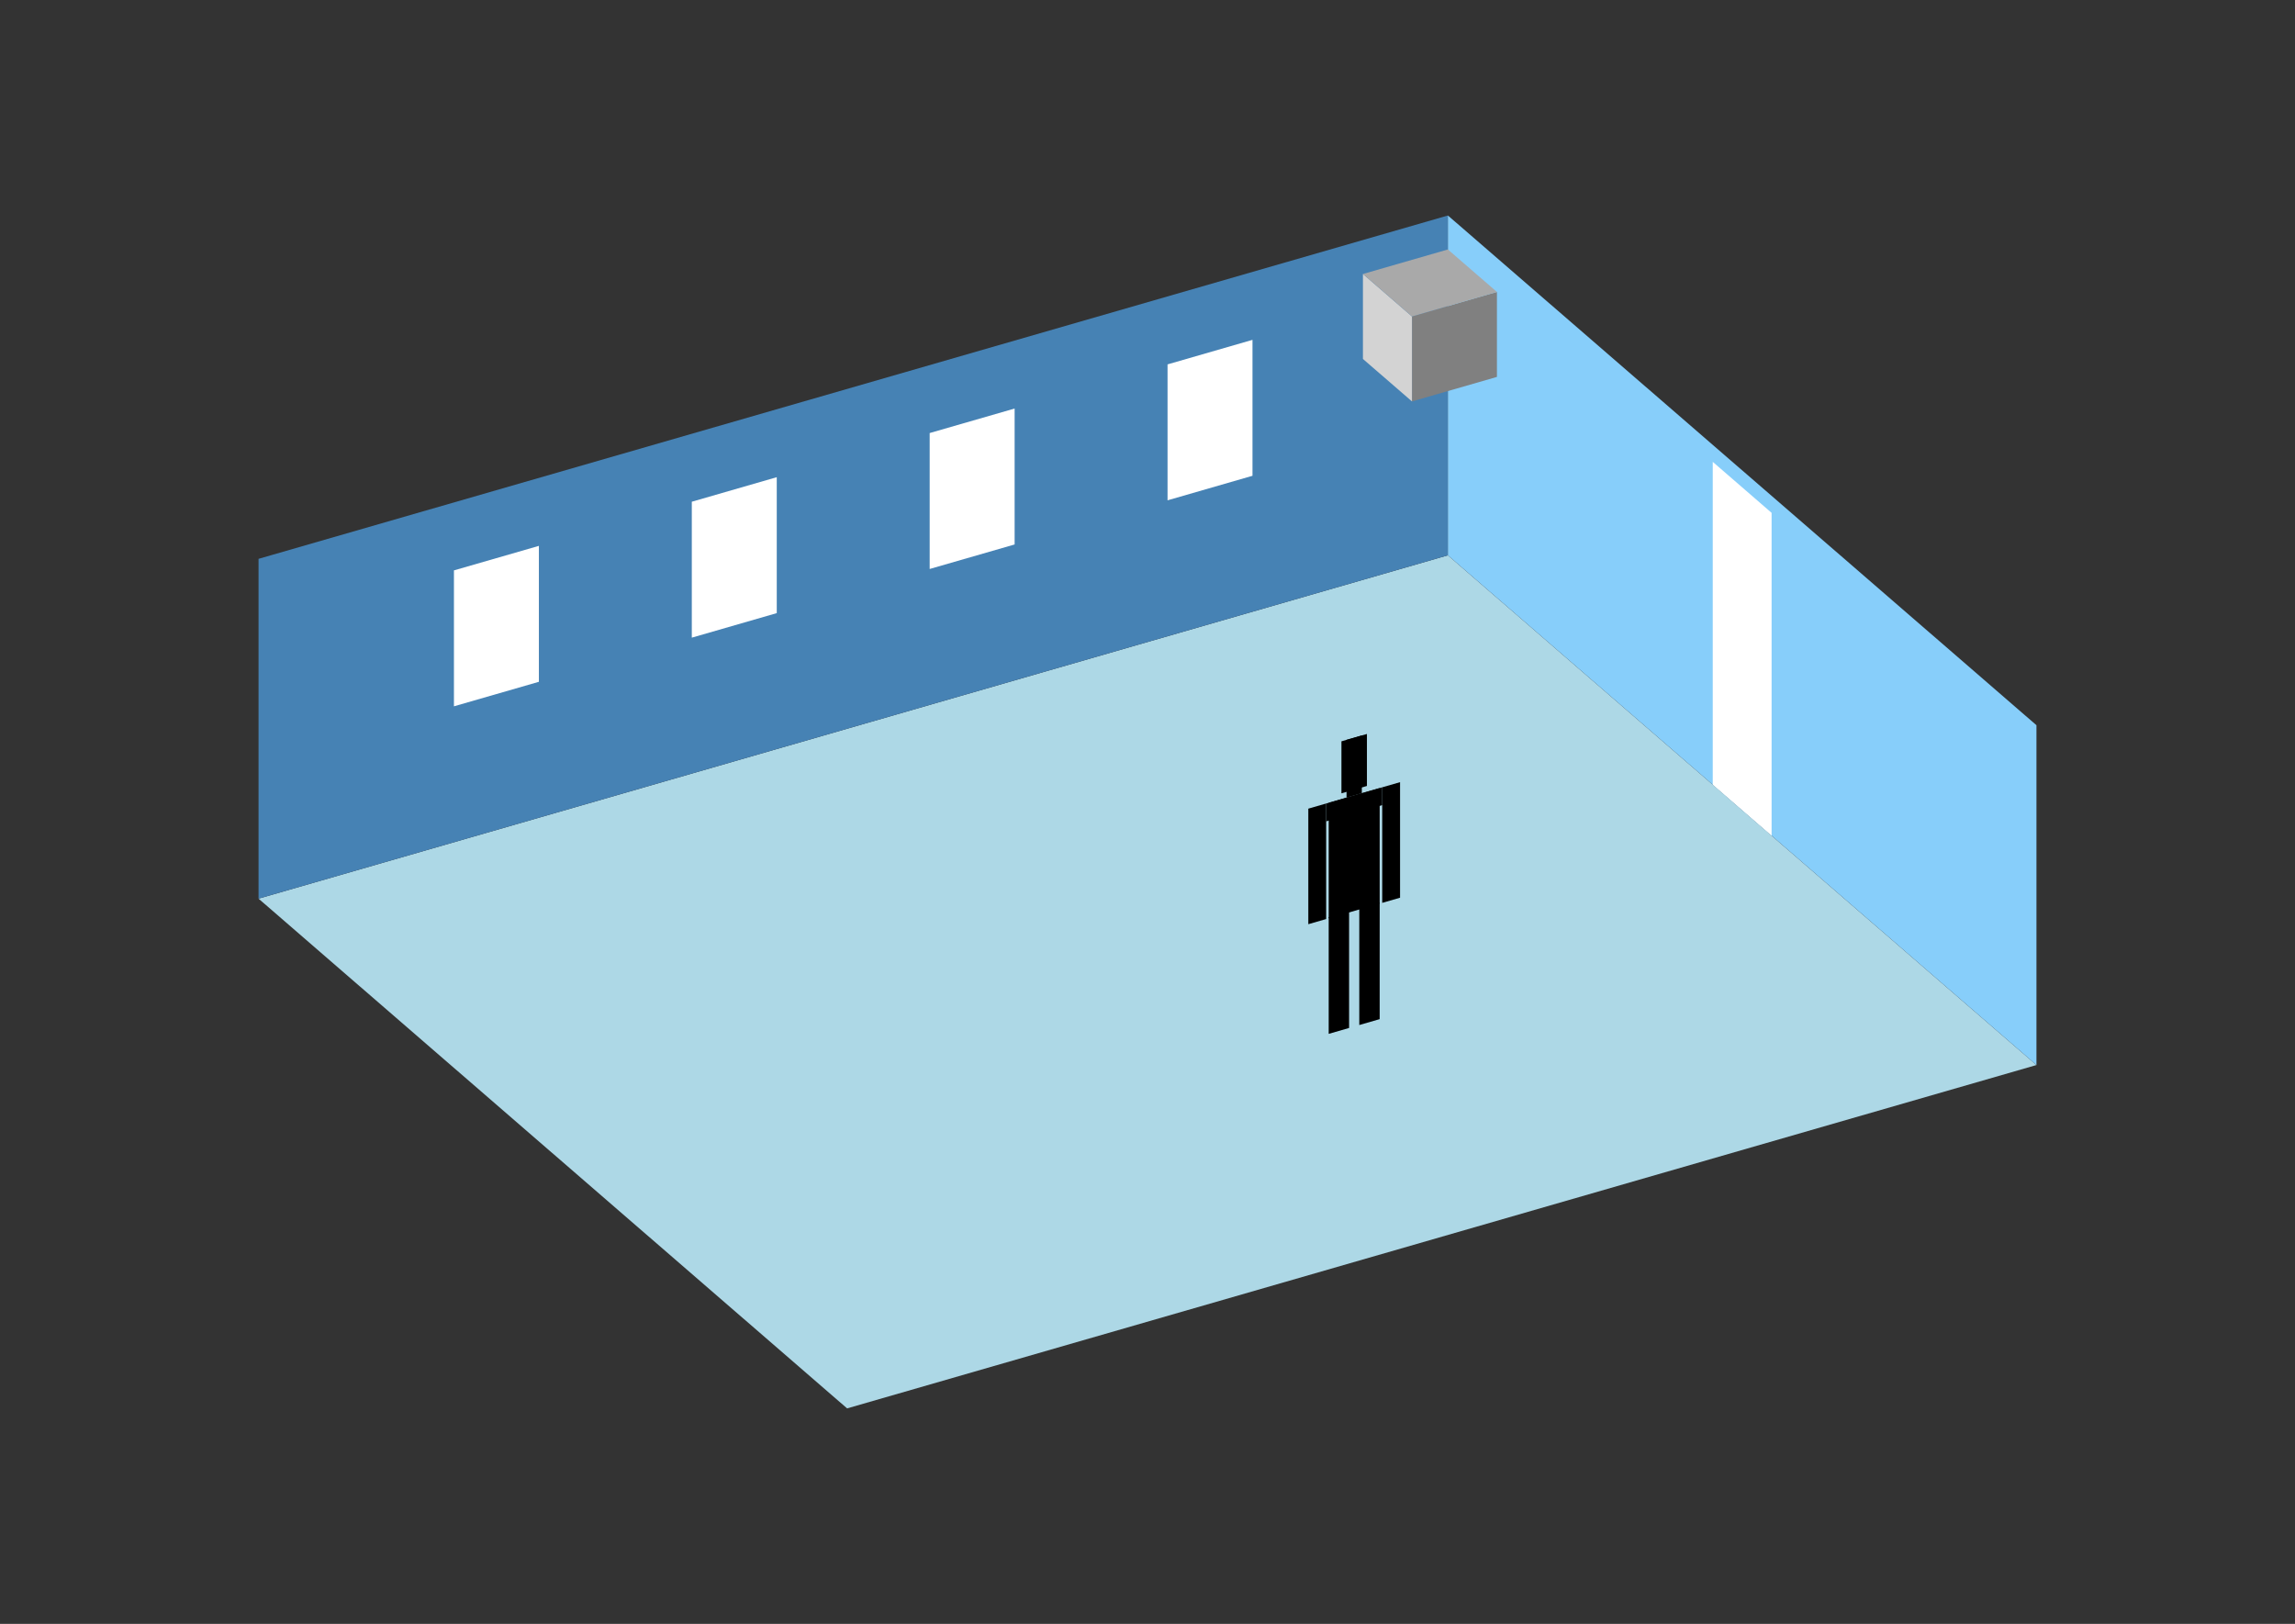 <?xml version="1.0" encoding="UTF-8"?>
<svg
  xmlns="http://www.w3.org/2000/svg"
  width="848"
  height="600"
  style="background-color:white"
>
  <rect width="100%" height="100%" fill="#333333" stroke="none"/>
  <polygon fill="lightblue" points="313.008,520.38 95.532,332.041 534.992,205.18 752.468,393.519" />
  <polygon fill="steelblue" points="95.532,332.041 95.532,206.481 534.992,79.62 534.992,205.18" />
  <polygon fill="lightskyblue" points="752.468,393.519 752.468,267.959 534.992,79.62 534.992,205.18" />
  <polygon fill="white" points="654.604,308.766 654.604,189.485 632.856,170.651 632.856,289.932" />
  <polygon fill="white" points="167.729,260.975 167.729,210.751 199.119,201.69 199.119,251.914" />
  <polygon fill="white" points="255.621,235.603 255.621,185.379 287.011,176.317 287.011,226.541" />
  <polygon fill="white" points="343.513,210.231 343.513,160.007 374.903,150.945 374.903,201.169" />
  <polygon fill="white" points="431.405,184.859 431.405,134.635 462.795,125.573 462.795,175.797" />
  <polygon fill="grey" points="521.725,148.322 521.725,116.932 553.115,107.871 553.115,139.261" />
  <polygon fill="lightgrey" points="521.725,148.322 521.725,116.932 503.602,101.237 503.602,132.627" />
  <polygon fill="darkgrey" points="521.725,116.932 503.602,101.237 534.992,92.176 553.115,107.871" />
  <polygon fill="hsl(360.0,50.0%,50.66%)" points="490.952,381.993 490.952,338.876 498.486,336.701 498.486,379.818" />
  <polygon fill="hsl(360.0,50.0%,50.66%)" points="509.786,376.556 509.786,333.439 502.253,335.614 502.253,378.731" />
  <polygon fill="hsl(360.0,50.0%,50.66%)" points="483.419,341.478 483.419,298.787 490.011,296.884 490.011,339.575" />
  <polygon fill="hsl(360.0,50.0%,50.66%)" points="510.728,333.594 510.728,290.904 517.32,289.001 517.32,331.691" />
  <polygon fill="hsl(360.0,50.0%,50.66%)" points="490.011,303.476 490.011,296.884 510.728,290.904 510.728,297.496" />
  <polygon fill="hsl(360.0,50.0%,50.66%)" points="490.952,339.303 490.952,296.612 509.786,291.176 509.786,333.866" />
  <polygon fill="hsl(360.0,50.0%,50.66%)" points="495.661,293.119 495.661,273.908 505.078,271.19 505.078,290.4" />
  <polygon fill="hsl(360.0,50.0%,50.66%)" points="497.544,294.71 497.544,273.364 503.195,271.733 503.195,293.078" />
</svg>
